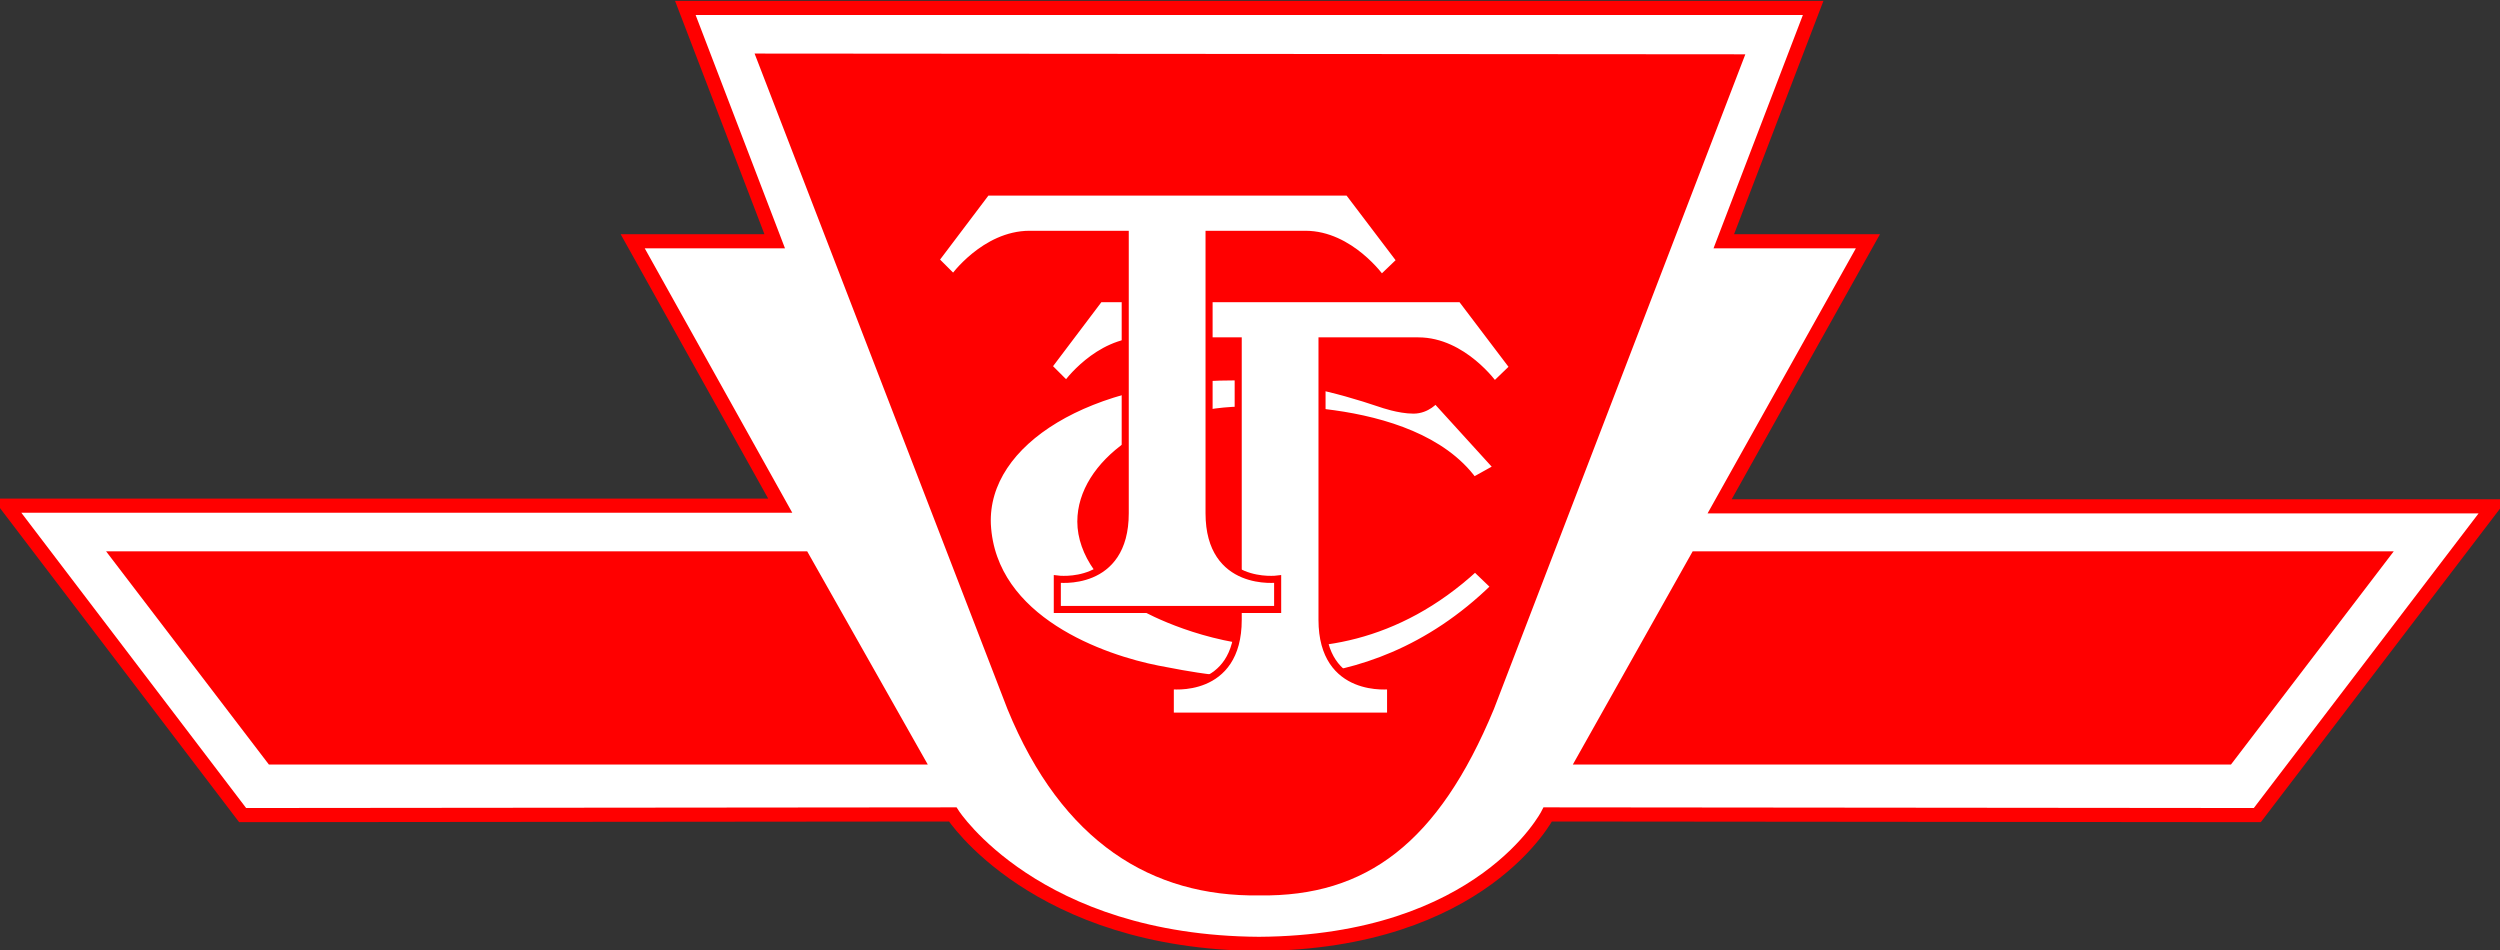 <?xml version="1.0" encoding="UTF-8" standalone="no"?>
<!-- Created with Inkscape (http://www.inkscape.org/) -->
<svg
   xmlns:svg="http://www.w3.org/2000/svg"
   xmlns="http://www.w3.org/2000/svg"
   version="1.0"
   width="600"
   height="228"
   id="svg2">
  <rect width="100%" height="100%" fill="#333333" stroke="none"/>
  <defs
     id="defs53">











</defs>
  <title
     id="title4">generated by pstoedit version:3.44 from c:/docume~1/wraith/locals~1/temp/gsviewa03580</title>
  <g
     transform="matrix(5.145,0,0,5.141,-213.915,-3444.407)"
     id="g7098">
    <g
       style="fill:#ffffff;fill-rule:evenodd;stroke-width:0;stroke-linecap:butt;stroke-linejoin:miter;stroke-miterlimit:2.613"
       id="g8">
	<path
   d="M 128.711,681.25 L 121.793,693.625 L 157.863,693.625 L 146.875,708.039 L 113.777,708.008 C 113.777,708.008 110.742,713.984 100.305,714.051 C 89.867,713.984 86.019,708.008 86.019,708.008 L 52.895,708.039 L 41.906,693.594 L 77.973,693.594 L 71.09,681.25 L 77.715,681.25 L 73.547,670.359 L 126.156,670.359 L 121.988,681.25 L 128.711,681.25 z "
   id="path10" />

</g>
    <g
       style="fill:none;stroke:#ff0000;stroke-width:0.66;stroke-linecap:butt;stroke-linejoin:miter;stroke-miterlimit:2.613;stroke-opacity:1"
       id="g12">
	<path
   d="M 128.711,681.25 L 121.793,693.625 L 157.863,693.625 L 146.875,708.039 L 113.777,708.008 C 113.777,708.008 110.742,713.984 100.305,714.051 C 89.867,713.984 86.019,708.008 86.019,708.008 L 52.895,708.039 L 41.906,693.594 L 77.973,693.594 L 71.09,681.25 L 77.715,681.25 L 73.547,670.359 L 126.156,670.359 L 121.988,681.25 L 128.711,681.25 z "
   style="stroke:#ff0000;stroke-opacity:1"
   id="path14" />

</g>
    <g
       style="fill:#ff0000;fill-opacity:1;fill-rule:evenodd;stroke-width:0;stroke-linecap:butt;stroke-linejoin:miter;stroke-miterlimit:4"
       id="g16">
	<path
   d="M 100.336,711.789 C 105.313,711.855 108.676,709.332 111.262,703.094 L 122.992,672.523 L 76.777,672.488 L 88.574,703.094 C 91.125,709.332 95.328,711.855 100.305,711.789 L 100.336,711.789 z "
   style="fill:#ff0000;fill-opacity:1"
   id="path18" />

</g>
    <g
       style="fill:#ff0000;fill-opacity:1;fill-rule:evenodd;stroke-width:0;stroke-linecap:butt;stroke-linejoin:miter;stroke-miterlimit:4"
       id="g20">
	<path
   d="M 79.231,695.727 L 84.856,705.68 L 54.121,705.68 L 46.527,695.727 L 79.231,695.727 z "
   style="fill:#ff0000;fill-opacity:1"
   id="path22" />

</g>
    <g
       style="fill:#ff0000;fill-opacity:1;fill-rule:evenodd;stroke-width:0;stroke-linecap:butt;stroke-linejoin:miter;stroke-miterlimit:4"
       id="g24">
	<path
   d="M 120.535,695.727 L 114.945,705.68 L 145.645,705.68 L 153.238,695.727 L 120.535,695.727 z "
   style="fill:#ff0000;fill-opacity:1"
   id="path26" />

</g>
    <g
       style="fill:#ffffff;fill-rule:evenodd;stroke-width:0;stroke-linecap:butt;stroke-linejoin:miter;stroke-miterlimit:2.613"
       id="g28">
	<path
   d="M 99.43,689.133 C 99.43,689.133 107.445,688.488 110.32,692.43 L 111.422,691.816 L 108.543,688.648 C 108.543,688.648 108.156,689.133 107.512,689.133 C 106.832,689.133 106.023,688.844 106.023,688.844 C 103.828,688.102 101.691,687.582 99.109,687.582 C 92.449,687.582 87.473,690.59 87.633,694.465 C 87.863,698.957 93.098,700.734 95.586,701.223 C 98.012,701.672 105.152,703.387 111.293,697.375 L 110.387,696.504 C 103.02,703.289 94.68,698.215 94.68,698.215 C 93.098,697.313 91.996,695.824 91.996,694.336 C 91.996,691.621 95.359,689.23 99.43,689.133 z "
   id="path30" />

</g>
    <g
       style="fill:#ffffff;fill-opacity:1;stroke:#ff0000;stroke-width:0.33;stroke-linecap:butt;stroke-linejoin:miter;stroke-miterlimit:2.613;stroke-opacity:1"
       id="g32">
	<path
   d="M 99.43,689.133 C 99.43,689.133 107.445,688.488 110.32,692.43 L 111.422,691.816 L 108.543,688.648 C 108.543,688.648 108.156,689.133 107.512,689.133 C 106.832,689.133 106.023,688.844 106.023,688.844 C 103.828,688.102 101.691,687.582 99.109,687.582 C 92.449,687.582 87.473,690.59 87.633,694.465 C 87.863,698.957 93.098,700.734 95.586,701.223 C 98.012,701.672 105.152,703.387 111.293,697.375 L 110.387,696.504 C 103.02,703.289 94.68,698.215 94.68,698.215 C 93.098,697.313 91.996,695.824 91.996,694.336 C 91.996,691.621 95.359,689.23 99.43,689.133 z "
   style="fill:#ffffff;fill-opacity:1;stroke:#ff0000;stroke-opacity:1"
   id="path34" />

</g>
    <g
       style="fill:#ffffff;fill-rule:evenodd;stroke-width:0;stroke-linecap:butt;stroke-linejoin:miter;stroke-miterlimit:2.613"
       id="g36">
	<path
   d="M 109.742,683.93 L 112.164,687.129 L 111.293,687.969 C 111.293,687.969 109.836,685.902 107.738,685.902 L 103.246,685.902 L 103.246,698.926 C 103.246,702.418 106.445,701.996 106.445,701.996 L 106.445,703.418 L 96.168,703.418 L 96.168,701.996 C 96.168,701.996 99.336,702.418 99.336,698.926 L 99.336,685.902 L 94.875,685.902 C 92.773,685.902 91.32,687.937 91.32,687.937 L 90.481,687.098 L 92.871,683.93 L 109.742,683.93 z "
   id="path38" />

</g>
    <g
       style="fill:none;stroke:#ff0000;stroke-width:0.33;stroke-linecap:butt;stroke-linejoin:miter;stroke-miterlimit:2.613;stroke-opacity:1"
       id="g40">
	<path
   d="M 109.742,683.93 L 112.164,687.129 L 111.293,687.969 C 111.293,687.969 109.836,685.902 107.738,685.902 L 103.246,685.902 L 103.246,698.926 C 103.246,702.418 106.445,701.996 106.445,701.996 L 106.445,703.418 L 96.168,703.418 L 96.168,701.996 C 96.168,701.996 99.336,702.418 99.336,698.926 L 99.336,685.902 L 94.875,685.902 C 92.773,685.902 91.32,687.937 91.32,687.937 L 90.481,687.098 L 92.871,683.93 L 109.742,683.93 z "
   style="stroke:#ff0000;stroke-opacity:1"
   id="path42" />

</g>
    <g
       style="fill:#ffffff;fill-rule:evenodd;stroke:#ff0000;stroke-width:0;stroke-linecap:butt;stroke-linejoin:miter;stroke-miterlimit:2.613;stroke-opacity:1"
       id="g44">
	<path
   d="M 104.473,678.953 L 106.898,682.152 L 106.023,682.992 C 106.023,682.992 104.57,680.926 102.469,680.926 L 97.977,680.926 L 97.977,693.949 C 97.977,697.441 101.176,697.02 101.176,697.02 L 101.176,698.441 L 90.898,698.441 L 90.898,697.02 C 90.898,697.02 94.066,697.441 94.066,693.949 L 94.066,680.926 L 89.609,680.926 C 87.504,680.926 86.051,682.961 86.051,682.961 L 85.211,682.121 L 87.602,678.953 L 104.473,678.953 z "
   style="stroke:#ff0000;stroke-opacity:1"
   id="path46" />

</g>
    <g
       style="fill:none;stroke:#ff0000;stroke-width:0.33;stroke-linecap:butt;stroke-linejoin:miter;stroke-miterlimit:2.613;stroke-opacity:1"
       id="g48">
	<path
   d="M 104.473,678.953 L 106.898,682.152 L 106.023,682.992 C 106.023,682.992 104.57,680.926 102.469,680.926 L 97.977,680.926 L 97.977,693.949 C 97.977,697.441 101.176,697.02 101.176,697.02 L 101.176,698.441 L 90.898,698.441 L 90.898,697.02 C 90.898,697.02 94.066,697.441 94.066,693.949 L 94.066,680.926 L 89.609,680.926 C 87.504,680.926 86.051,682.961 86.051,682.961 L 85.211,682.121 L 87.602,678.953 L 104.473,678.953 z "
   style="stroke:#ff0000;stroke-opacity:1"
   id="path50" />

</g>
  </g>
</svg>
